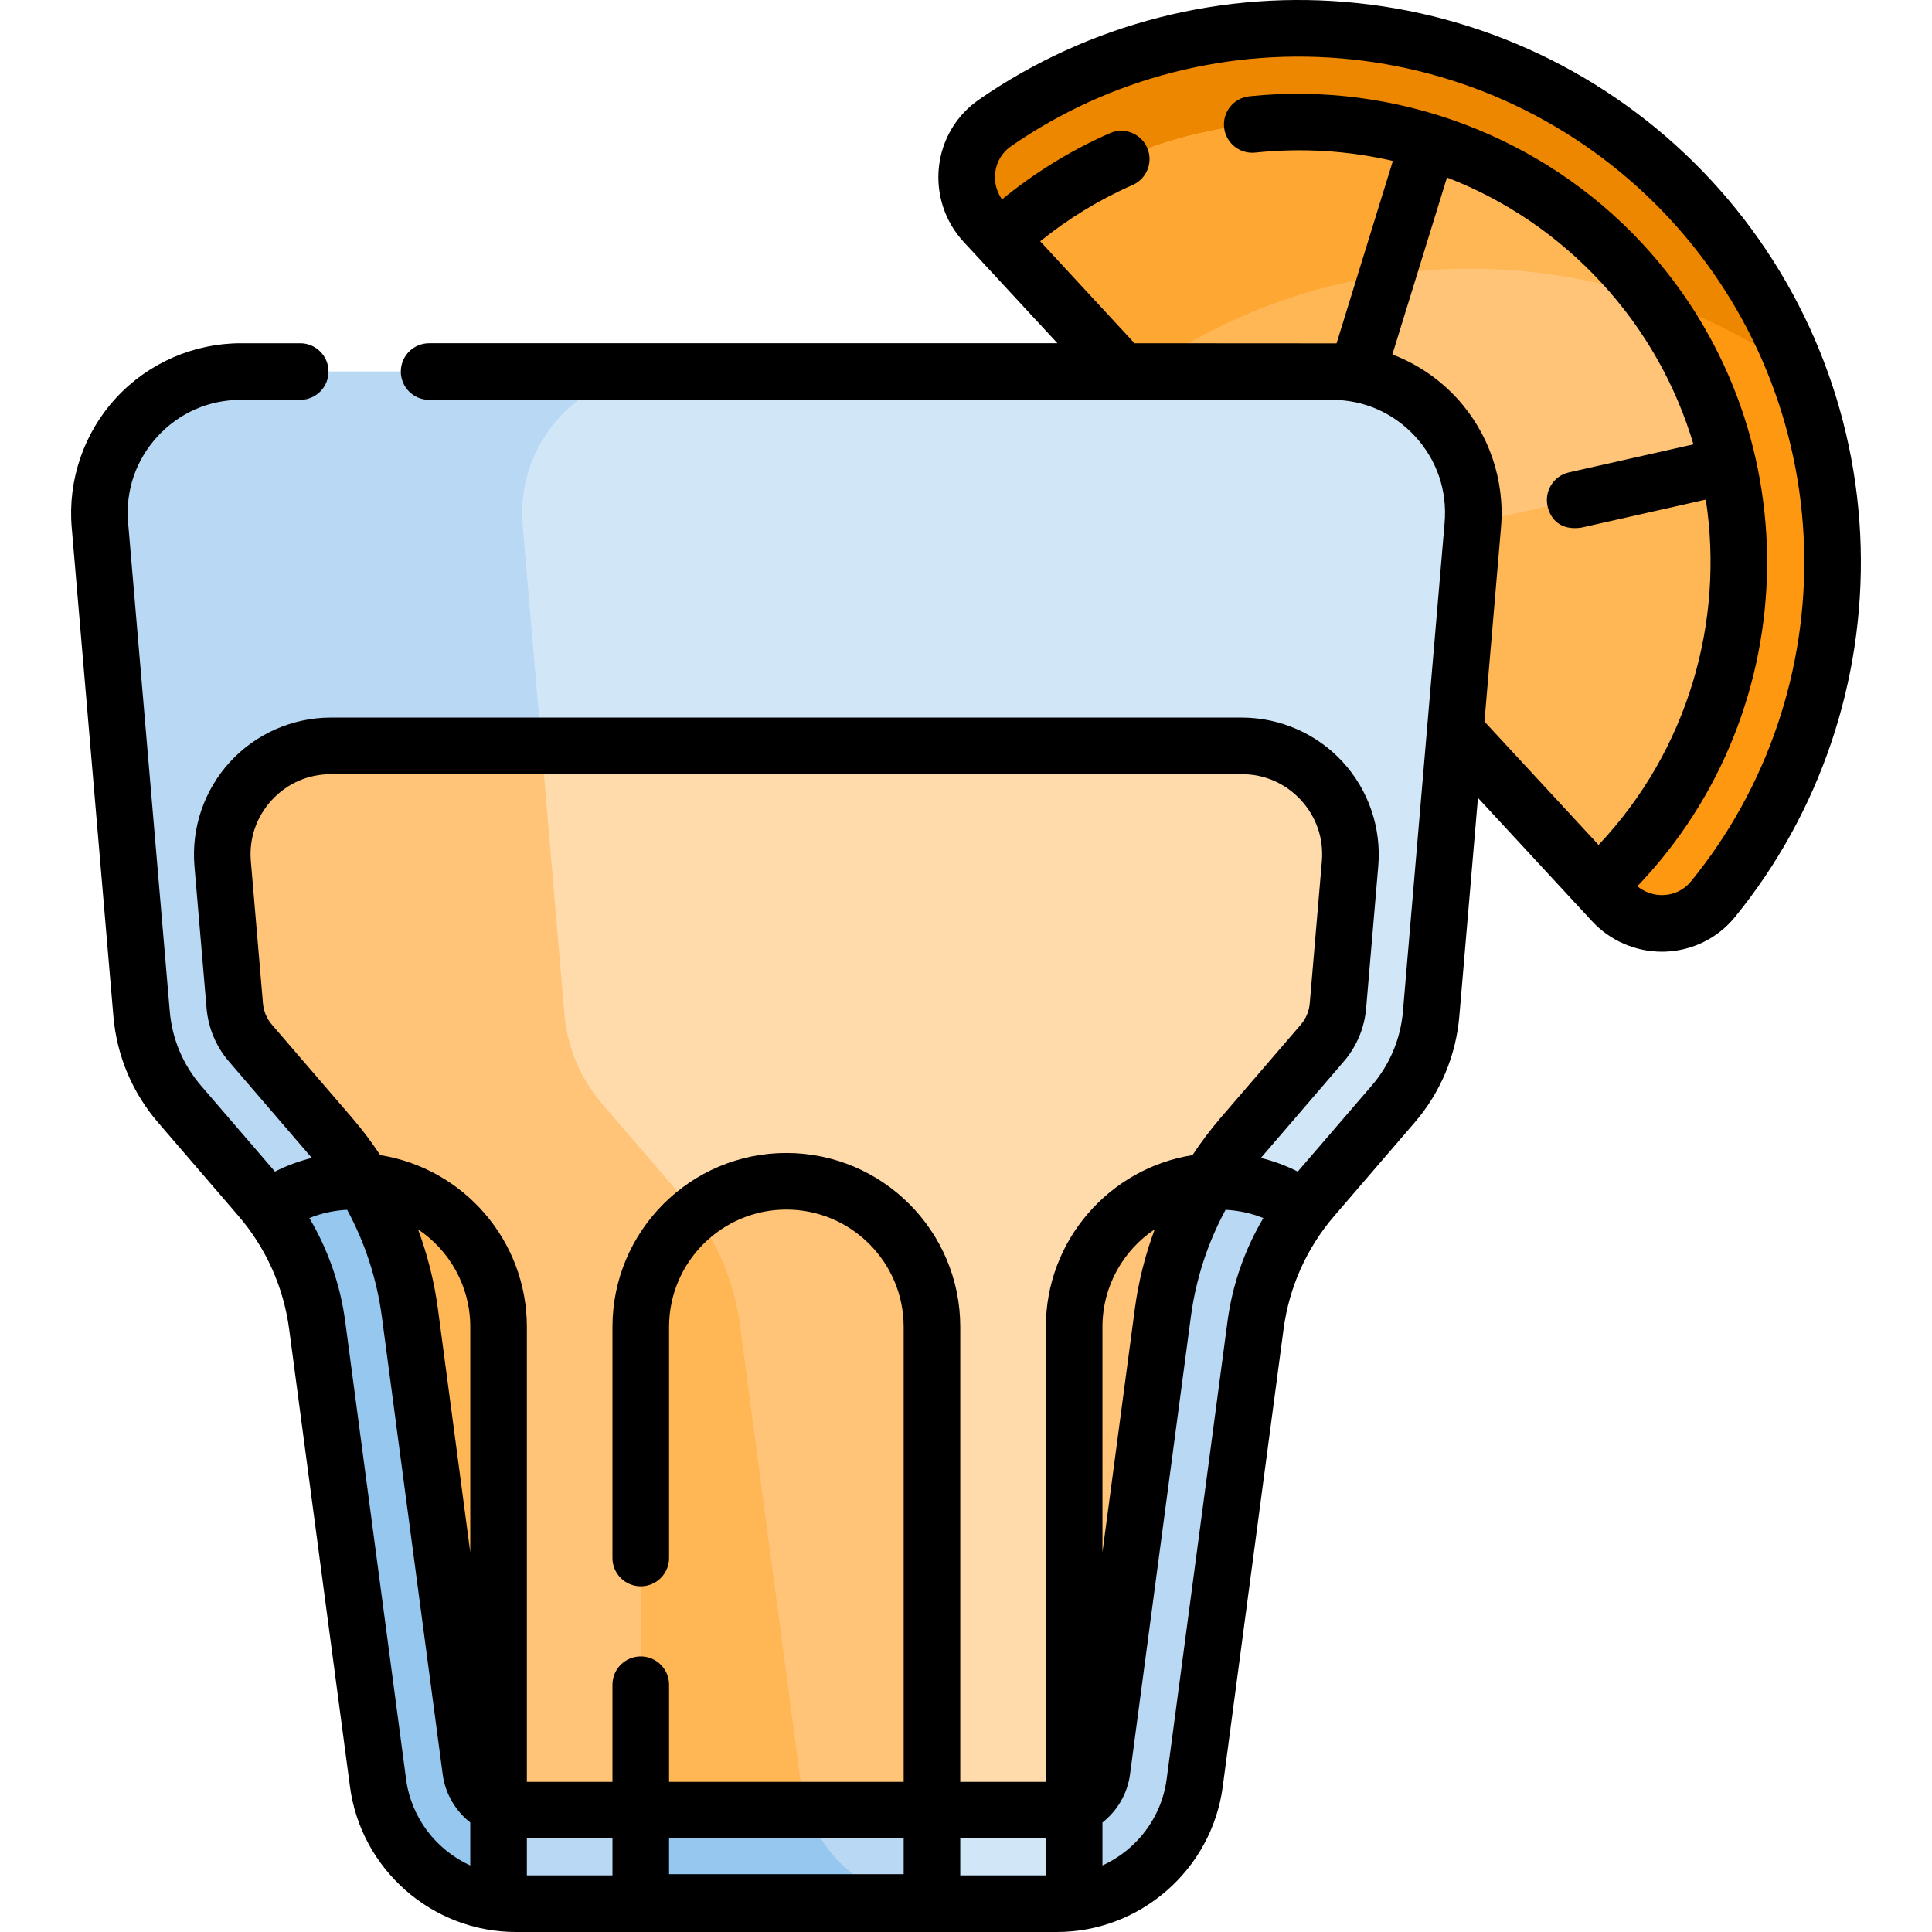 <?xml version="1.0" encoding="iso-8859-1"?>
<!-- Generator: Adobe Illustrator 19.0.0, SVG Export Plug-In . SVG Version: 6.00 Build 0)  -->
<svg xmlns="http://www.w3.org/2000/svg" xmlns:xlink="http://www.w3.org/1999/xlink" version="1.1" id="Capa_1" x="0px" y="0px" viewBox="0 0 512 512" style="enable-background:new 0 0 512 512;" xml:space="preserve">
<path style="fill:#FF9811;" d="M448.027,52.921C399.555,0.519,320.668-6.932,263.646,32.603c-8.765,6.077-9.994,18.586-2.752,26.416  l166.495,179.994c7.242,7.83,19.809,7.577,26.55-0.688C497.79,184.551,496.498,105.323,448.027,52.921z"/>
<path style="fill:#EE8700;" d="M303.835,97.969c52.096-36.119,121.305-35.452,172.566,0.624  c-6.259-16.434-15.701-31.971-28.374-45.672C399.555,0.52,320.668-6.932,263.646,32.603c-8.765,6.077-9.995,18.586-2.752,26.416  l39.223,42.403C301.171,100.142,302.396,98.967,303.835,97.969z"/>
<path style="fill:#FFB655;" d="M423.404,234.705c47.249-43.706,50.132-117.703,6.426-164.953  c-43.705-47.249-117.702-50.132-164.952-6.426L423.404,234.705z"/>
<path style="fill:#FFA733;" d="M303.835,97.969c39.786-27.585,89.554-33.713,133.687-19c-2.38-3.168-4.943-6.245-7.692-9.216  c-43.705-47.249-117.702-50.132-164.952-6.426l35.238,38.095C301.171,100.142,302.396,98.967,303.835,97.969z"/>
<path style="fill:#FFC477;" d="M429.83,69.753c-14.461-15.634-32.247-26.378-51.275-32.217l-34.414,111.48l113.82-25.636  C453.62,103.955,444.292,85.387,429.83,69.753z"/>
<path style="fill:#FFB655;" d="M437.514,78.966c-2.378-3.167-4.937-6.244-7.684-9.214c-14.461-15.634-32.247-26.378-51.275-32.217  L367.666,72.81C391.034,69.389,415.006,71.464,437.514,78.966z"/>
<path style="fill:#D1E7F8;" d="M26.476,139.14l11.043,129.504c0.754,8.845,4.277,17.227,10.066,23.956l21.272,24.721  c8.253,9.592,13.536,21.379,15.204,33.922l16.12,121.259c2.435,18.316,18.056,31.997,36.532,31.997h143.36  c18.477,0,34.098-13.682,36.532-31.997l16.12-121.259c1.668-12.544,6.95-24.331,15.204-33.922l21.272-24.722  c5.79-6.729,9.312-15.111,10.066-23.956L390.31,139.14c1.866-21.882-15.393-40.675-37.354-40.675H63.831  C41.869,98.465,24.61,117.258,26.476,139.14z"/>
<path style="fill:#B9D8F4;" d="M212.218,472.503l-16.119-121.259c-1.668-12.544-6.95-24.331-15.204-33.922L159.623,292.6  c-5.79-6.729-9.312-15.111-10.066-23.956L138.513,139.14c-1.866-21.882,15.393-40.675,37.354-40.675H63.831  c-21.962,0-39.22,18.793-37.354,40.675l11.042,129.504c0.754,8.845,4.276,17.227,10.066,23.956l21.272,24.721  c8.253,9.592,13.536,21.379,15.204,33.922l16.12,121.259c2.435,18.315,18.056,31.997,36.532,31.997H248.75  C230.274,504.5,214.653,490.819,212.218,472.503z"/>
<path style="fill:#96C8EF;" d="M93.54,313.05L93.54,313.05c-8.315,0-16.03,2.674-22.348,7.192  c6.904,9.023,11.367,19.697,12.869,31.001l16.12,121.259c2.23,16.774,15.53,29.628,31.945,31.678V351.636  C132.126,330.414,114.763,313.05,93.54,313.05z"/>
<g>
	<path style="fill:#B9D8F4;" d="M323.247,313.05L323.247,313.05c8.315,0,16.03,2.674,22.348,7.192   c-6.904,9.023-11.367,19.697-12.869,31.001l-16.12,121.259c-2.23,16.774-15.53,29.628-31.945,31.678V351.636   C284.661,330.414,302.025,313.05,323.247,313.05z"/>
	<path style="fill:#B9D8F4;" d="M246.98,504.181V351.636c0-21.222-17.364-38.586-38.586-38.586s-38.586,17.364-38.586,38.586   v152.545L246.98,504.181L246.98,504.181z"/>
</g>
<path style="fill:#96C8EF;" d="M212.218,472.503l-16.12-121.259c-1.428-10.74-5.514-20.921-11.838-29.649  c-8.796,7.088-14.453,17.933-14.453,30.041v152.545h74.124C227.619,502.042,214.438,489.201,212.218,472.503z"/>
<path style="fill:#FFDAAA;" d="M87.682,197.666c-16.859,0-30.108,14.426-28.675,31.225l3.21,37.647  c0.313,3.677,1.752,7.099,4.158,9.896l21.272,24.721c11.421,13.274,18.678,29.464,20.986,46.823l16.12,121.259  c0.797,5.997,5.912,10.477,11.961,10.477h143.36c6.05,0,11.164-4.48,11.961-10.476l16.12-121.258  c2.306-17.357,9.563-33.548,20.985-46.824l21.273-24.72c2.406-2.797,3.844-6.22,4.159-9.896l3.21-37.647  c1.432-16.798-11.816-31.225-28.675-31.225H87.682V197.666z"/>
<path style="fill:#FFC477;" d="M196.099,351.244c-1.668-12.544-6.95-24.331-15.204-33.922L159.623,292.6  c-5.79-6.729-9.312-15.111-10.067-23.956l-6.052-70.978H87.682c-16.859,0-30.108,14.426-28.675,31.225l3.21,37.647  c0.313,3.677,1.752,7.099,4.158,9.896l21.272,24.721c11.422,13.274,18.678,29.464,20.986,46.823l16.12,121.259  c0.797,5.997,5.912,10.477,11.961,10.477h77.219c-0.797-2.303-1.382-4.711-1.714-7.21L196.099,351.244z"/>
<path style="fill:#FFB655;" d="M96.357,313.05c6.429,10.582,10.625,22.394,12.276,34.812l16.12,121.259  c0.584,4.392,3.488,7.961,7.374,9.562V351.522C132.126,331.247,116.276,314.506,96.357,313.05z"/>
<path style="fill:#FFC477;" d="M208.394,313.05c-21.222,0-38.586,17.364-38.586,38.586v128.076h77.173V351.636  C246.98,330.414,229.616,313.05,208.394,313.05z"/>
<path style="fill:#FFB655;" d="M196.098,351.244c-1.428-10.74-5.514-20.921-11.838-29.649c-8.796,7.088-14.453,17.933-14.453,30.041  v128.076h44.125c-0.797-2.303-1.382-4.711-1.714-7.21L196.098,351.244z"/>
<path style="fill:#FFC477;" d="M320.431,313.05c-6.429,10.582-10.625,22.394-12.276,34.812l-16.12,121.259  c-0.584,4.392-3.488,7.961-7.374,9.562V351.522C284.661,331.247,300.511,314.506,320.431,313.05z"/>
<path d="M493.101,144.904c-0.981-36.077-15.034-70.553-39.568-97.076c-24.535-26.523-57.812-43.215-93.704-47.001  c-35.558-3.752-71.228,5.347-100.457,25.612c-5.916,4.102-9.76,10.579-10.547,17.771c-0.797,7.276,1.595,14.53,6.563,19.9  l24.84,26.854H113.721c-4.142,0-7.5,3.358-7.5,7.5s3.358,7.5,7.5,7.5h239.235c8.497,0,16.342,3.447,22.089,9.705  s8.515,14.367,7.793,22.833l-11.043,129.503c-0.624,7.32-3.487,14.132-8.279,19.702l-19.594,22.773  c-3.121-1.582-6.396-2.792-9.774-3.618c0.227-0.271,21.952-25.538,21.952-25.538c3.439-3.999,5.496-8.891,5.945-14.149l3.21-37.647  c0.861-10.093-2.575-20.161-9.427-27.622s-16.591-11.74-26.721-11.74H87.682c-10.129,0-19.869,4.279-26.721,11.74  s-10.288,17.528-9.427,27.622l3.21,37.646c0.448,5.257,2.503,10.15,5.946,14.151c0,0,21.722,25.267,21.95,25.539  c-3.378,0.826-6.653,2.036-9.774,3.618l-19.595-22.773c-4.792-5.569-7.654-12.381-8.279-19.702L33.949,138.503  c-0.722-8.466,2.045-16.575,7.793-22.833c5.747-6.258,13.592-9.705,22.088-9.705h15.731c4.142,0,7.5-3.358,7.5-7.5  s-3.358-7.5-7.5-7.5h-15.73c-12.562,0-24.64,5.306-33.136,14.559c-8.497,9.252-12.758,21.737-11.691,34.254l11.043,129.503  c0.894,10.482,4.993,20.237,11.854,28.21l21.272,24.722c7.323,8.51,11.975,18.89,13.455,30.019l16.12,121.259  C95.666,495.445,114.567,512,136.714,512h143.359c22.147,0,41.049-16.555,43.967-38.509l16.12-121.259  c1.479-11.13,6.133-21.51,13.455-30.02l21.271-24.722c6.861-7.974,10.96-17.729,11.854-28.21l4.932-57.836l30.211,32.66  c4.788,5.177,11.507,8.104,18.539,8.104c0.262,0,0.525-0.004,0.789-0.012c7.232-0.225,13.989-3.554,18.54-9.133  C482.23,215.499,494.073,180.638,493.101,144.904z M124.627,411.376l-8.56-64.387c-0.97-7.299-2.758-14.403-5.294-21.21  c8.346,5.58,13.854,15.086,13.854,25.857C124.627,351.636,124.627,411.376,124.627,411.376z M139.627,487.213h22.681V497h-22.681  V487.213z M177.307,487.213h62.173v9.468h-62.173V487.213z M254.48,487.213h22.681V497H254.48L254.48,487.213L254.48,487.213z   M72.06,271.541c-1.373-1.595-2.192-3.545-2.371-5.641l-3.21-37.647c-0.512-6.007,1.451-11.761,5.529-16.201  s9.644-6.886,15.673-6.886h241.425c6.029,0,11.595,2.445,15.673,6.886s6.041,10.194,5.529,16.201l-3.21,37.646  c-0.18,2.097-0.999,4.049-2.37,5.643l-21.274,24.722c-2.701,3.14-5.173,6.438-7.435,9.858c-21.99,3.479-38.858,22.562-38.858,45.515  v120.576H254.48V351.636c0-25.412-20.674-46.086-46.086-46.086s-46.086,20.674-46.086,46.086v61.251c0,4.142,3.358,7.5,7.5,7.5  s7.5-3.358,7.5-7.5v-61.251c0-17.141,13.945-31.086,31.086-31.086s31.086,13.945,31.086,31.086v120.576h-62.173v-25.74  c0-4.142-3.358-7.5-7.5-7.5s-7.5,3.358-7.5,7.5v25.74h-22.681V351.636c0-22.953-16.868-42.036-38.858-45.515  c-2.262-3.421-4.735-6.72-7.437-9.859L72.06,271.541z M306.014,325.78c-2.536,6.807-4.324,13.912-5.294,21.21l-8.559,64.383v-59.737  C292.161,340.866,297.669,331.36,306.014,325.78z M107.616,471.515l-16.12-121.259c-1.299-9.769-4.543-19.078-9.509-27.454  c3.179-1.289,6.551-2.02,10.009-2.192c4.742,8.763,7.87,18.347,9.201,28.356l16.12,121.259c0.691,5.198,3.424,9.695,7.309,12.76  v11.386C115.651,490.285,108.983,481.797,107.616,471.515z M309.171,471.515c-1.367,10.283-8.035,18.77-17.01,22.856v-11.386  c3.884-3.065,6.618-7.563,7.309-12.76l16.119-121.258c1.33-10.008,4.459-19.592,9.201-28.356c3.459,0.172,6.832,0.902,10.01,2.192  c-4.965,8.375-8.21,17.684-9.509,27.454L309.171,471.515z M386.093,105.524c-4.758-5.181-10.639-9.123-17.099-11.59l14.474-46.889  c15.313,5.891,29.273,15.279,40.856,27.801c11.718,12.668,19.85,27.392,24.459,42.913l-32.991,7.43  c-4.041,0.91-6.579,4.924-5.669,8.965c0.785,3.486,3.472,6.487,8.964,5.669l32.974-7.427c4.93,32.333-4.685,66.357-28.422,91.518  l-30.242-32.694l4.386-51.442C398.851,127.261,394.59,114.777,386.093,105.524z M448.126,233.584  c-1.829,2.244-4.451,3.529-7.382,3.621c-2.5,0.081-4.918-0.766-6.826-2.335c45.015-47.013,46.197-121.8,1.418-170.21  c-26.429-28.572-65.396-43.199-104.259-39.139c-4.12,0.431-7.11,4.12-6.679,8.24s4.132,7.106,8.239,6.679  c12.459-1.304,24.752-0.51,36.489,2.211l-14.924,48.347c-0.415-0.012-53.542-0.033-53.542-0.033l-24.997-27.024  c7.493-6.041,15.696-11.055,24.491-14.915c3.793-1.664,5.519-6.088,3.854-9.881c-1.664-3.792-6.087-5.519-9.882-3.854  c-10.295,4.517-19.872,10.422-28.586,17.554c-1.421-2.026-2.079-4.508-1.806-7.002c0.319-2.915,1.805-5.428,4.184-7.077  c26.277-18.219,58.356-26.397,90.337-23.022c32.274,3.404,62.2,18.416,84.265,42.27s34.703,54.856,35.586,87.298  C478.982,177.455,468.334,208.803,448.126,233.584z"/>
<g>
</g>
<g>
</g>
<g>
</g>
<g>
</g>
<g>
</g>
<g>
</g>
<g>
</g>
<g>
</g>
<g>
</g>
<g>
</g>
<g>
</g>
<g>
</g>
<g>
</g>
<g>
</g>
<g>
</g>
</svg>
